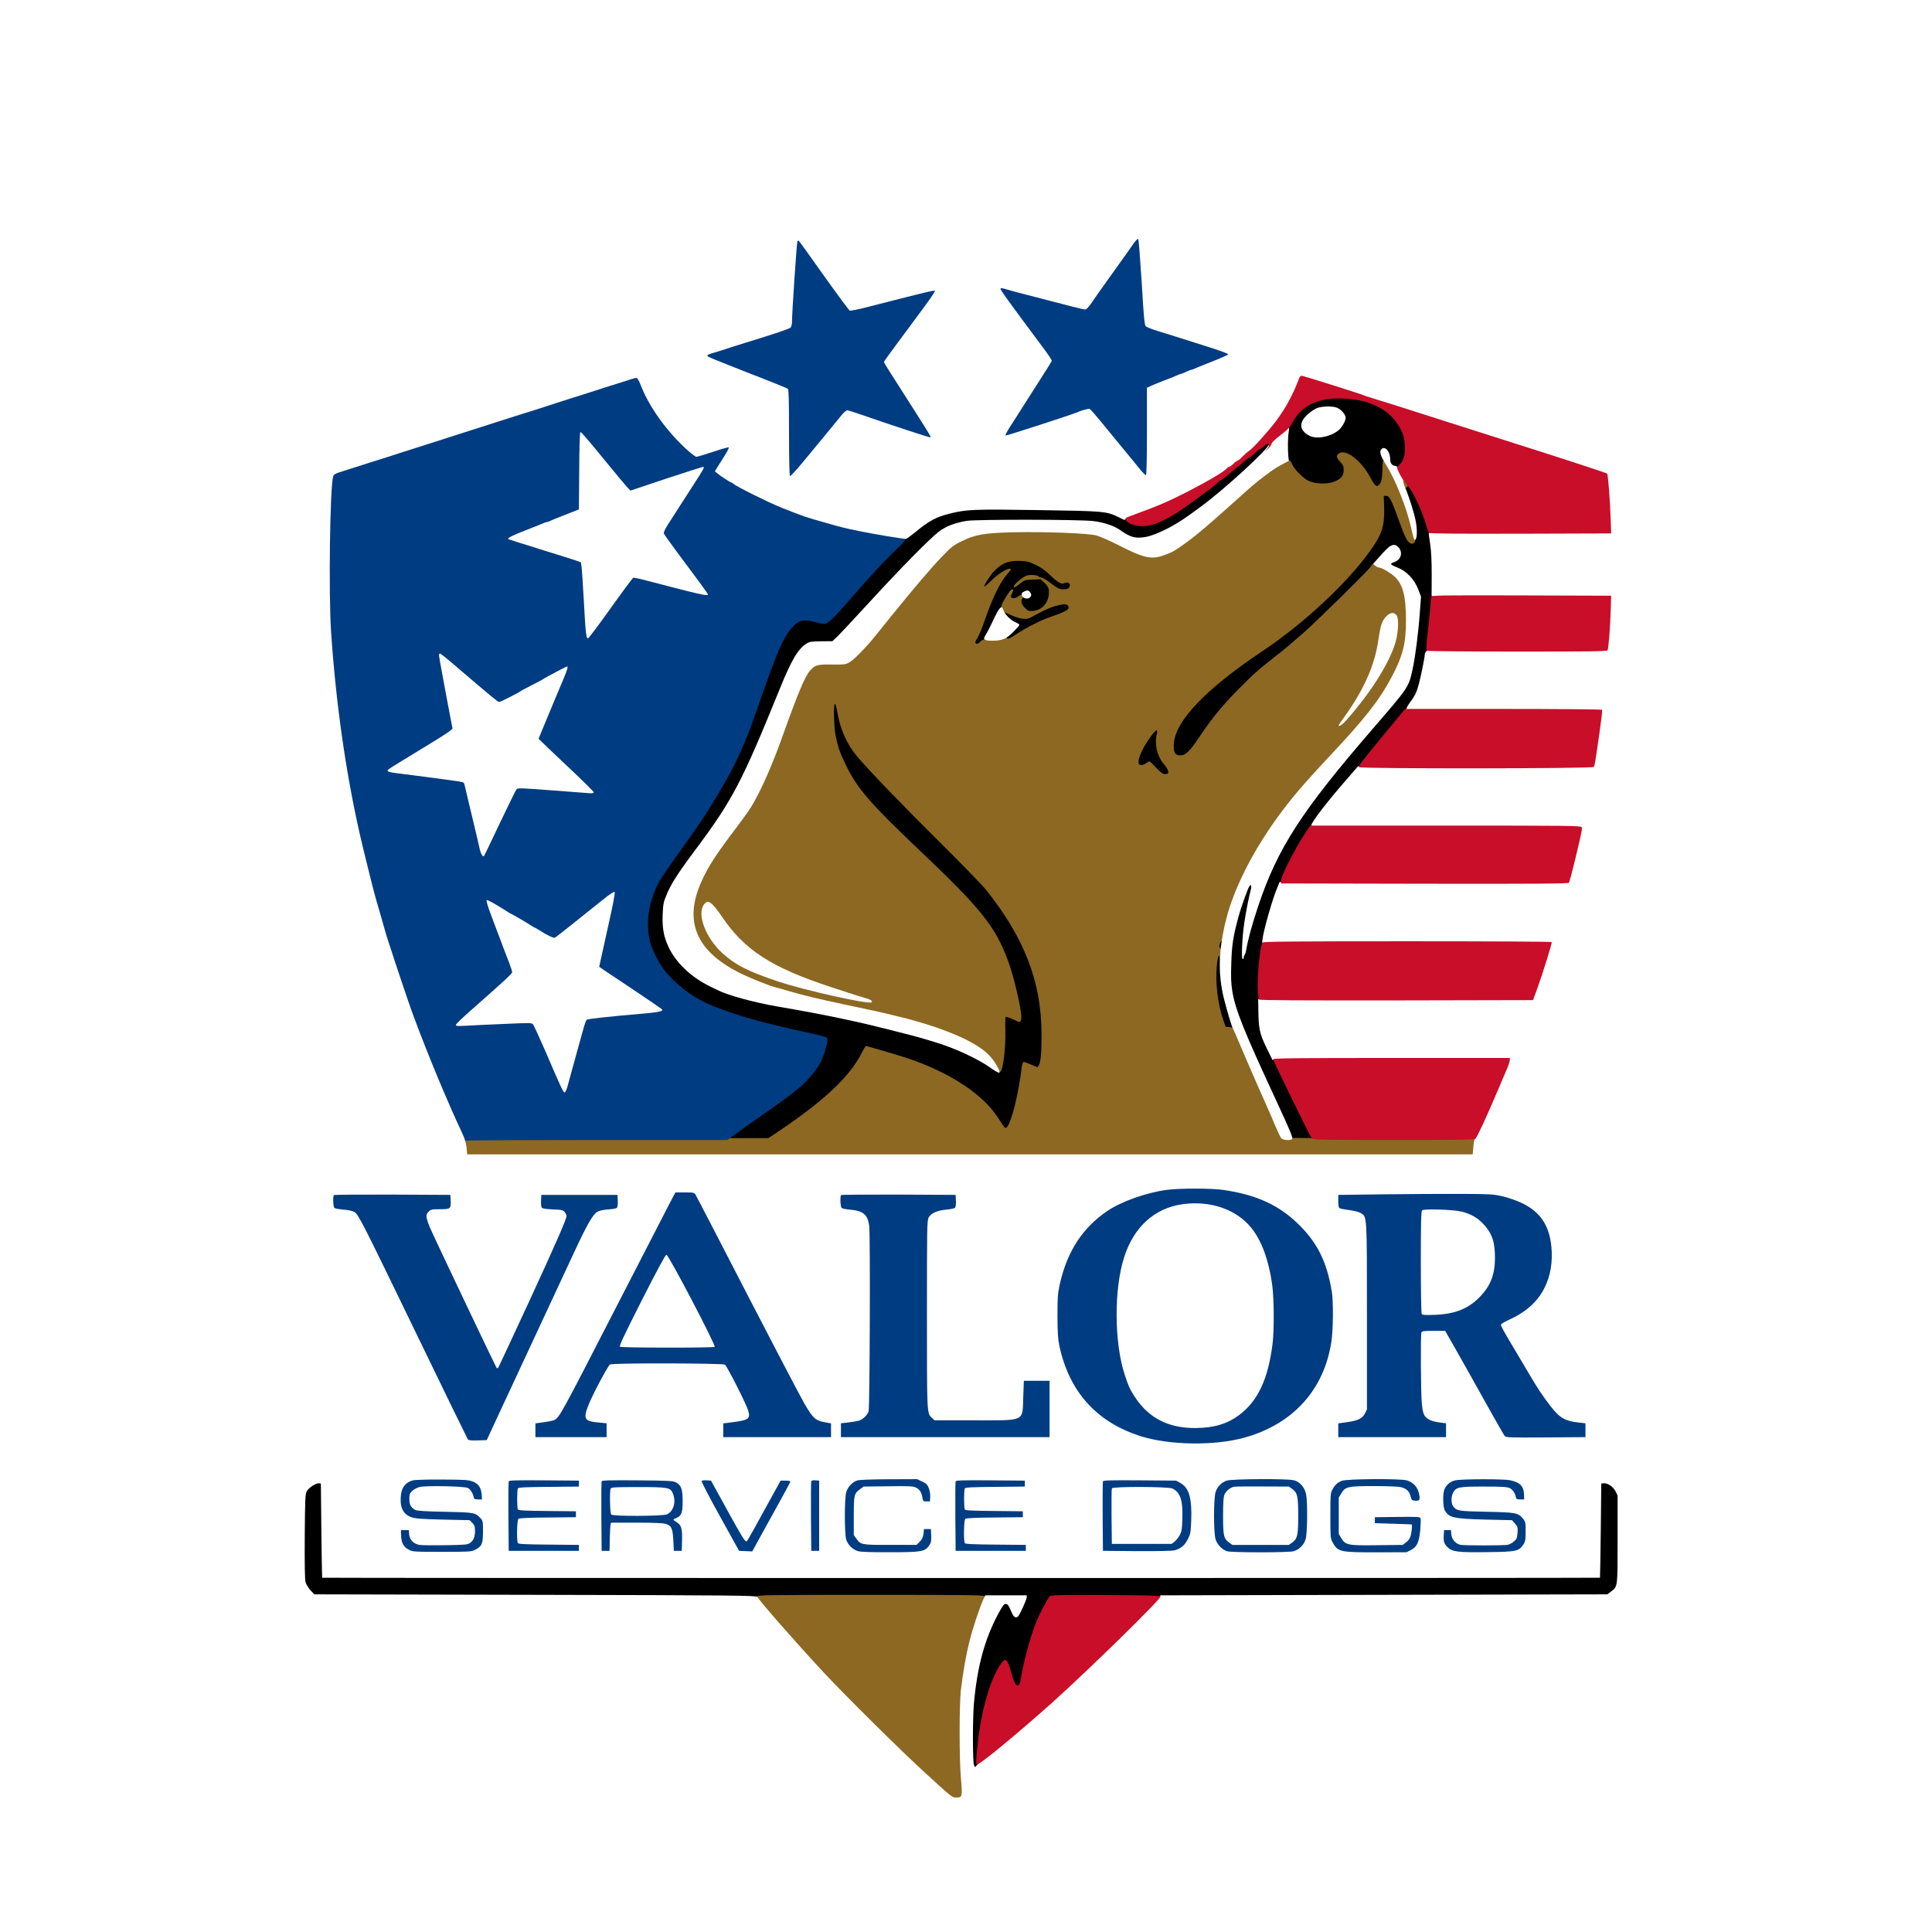 <?xml version="1.0" standalone="no"?>
<!DOCTYPE svg PUBLIC "-//W3C//DTD SVG 1.1//EN"
 "http://www.w3.org/Graphics/SVG/1.1/DTD/svg11.dtd">
<!-- Created with svg_stack (http://github.com/astraw/svg_stack) -->
<svg xmlns:sodipodi="http://sodipodi.sourceforge.net/DTD/sodipodi-0.dtd" xmlns="http://www.w3.org/2000/svg" version="1.1" width="977.0" height="977.0">
  <rect width="100%" height="100%" fill="#808080" stroke="none"/>
  <defs/>
  <g id="id0:id0" transform="matrix(1.25,0,0,1.25,0.0,0.0)"><g transform="translate(0,781.6) scale(0.04,-0.04)" fill="#000000" stroke="none">
<path d="M13800 15530 c0 -5 5 -10 10 -10 6 0 10 5 10 10 0 6 -4 10 -10 10 -5 0 -10 -4 -10 -10z"/>
<path d="M13401 15520 c-201 -43 -335 -168 -386 -360 -41 -153 1 -305 115 -421 76 -76 134 -103 236 -107 97 -5 166 20 215 76 28 32 31 40 27 84 -4 39 -12 57 -39 84 -27 28 -32 38 -22 52 15 23 66 18 119 -13 61 -36 122 -109 179 -216 53 -99 72 -114 107 -82 33 29 48 77 48 156 0 41 5 78 11 84 9 9 6 19 -10 41 -23 32 -28 77 -10 88 20 12 43 -25 45 -70 1 -24 5 -49 9 -56 4 -6 4 -22 1 -34 l-6 -24 48 5 c60 6 91 28 120 84 21 39 23 55 20 134 -3 80 -8 100 -41 169 -68 144 -199 247 -382 301 -73 22 -115 28 -225 31 -74 2 -155 -1 -179 -6z m146 -136 c56 -42 56 -99 -2 -163 -65 -72 -183 -105 -278 -77 -60 17 -87 46 -87 93 0 57 65 127 146 158 59 22 185 16 221 -11z"/>
<path d="M12775 15039 c-22 -17 -56 -46 -75 -65 -20 -19 -39 -34 -44 -34 -4 0 -32 -20 -60 -45 -29 -25 -58 -45 -65 -45 -6 0 -11 -4 -11 -10 0 -9 -34 -36 -320 -254 -263 -200 -379 -274 -504 -321 -106 -40 -245 -33 -301 16 -35 29 -124 70 -203 91 -71 19 -120 21 -672 29 -327 5 -631 7 -675 4 -88 -6 -253 -38 -318 -61 -148 -52 -343 -211 -643 -524 -150 -156 -139 -145 -330 -365 -81 -93 -159 -178 -173 -187 -32 -22 -62 -22 -132 -2 -161 48 -243 -3 -352 -221 -72 -144 -126 -286 -269 -705 -155 -453 -308 -745 -648 -1234 -8 -11 -64 -90 -125 -174 -197 -274 -242 -354 -291 -518 -22 -74 -27 -109 -27 -209 0 -67 5 -140 12 -165 48 -173 121 -293 265 -435 146 -144 300 -232 556 -319 143 -49 423 -124 655 -176 55 -13 150 -34 210 -49 l110 -26 -3 -49 c-10 -159 -146 -349 -364 -510 -155 -114 -325 -236 -453 -323 -63 -43 -152 -108 -165 -120 -2 -2 2 -8 10 -13 20 -13 417 -13 425 -1 3 6 56 45 118 87 445 307 689 536 806 754 32 61 47 80 59 76 10 -3 51 -14 92 -25 350 -91 650 -215 871 -359 133 -87 298 -248 349 -341 78 -142 101 -136 160 43 45 133 87 320 96 428 9 98 13 102 80 72 87 -39 106 -21 123 121 38 314 -30 730 -175 1059 -77 175 -222 407 -373 596 -42 52 -231 248 -420 435 -359 355 -675 681 -848 873 -137 153 -202 280 -242 477 -15 72 -31 200 -31 246 0 31 -4 39 -19 39 -15 0 -19 -11 -24 -67 -28 -291 14 -531 134 -764 109 -212 259 -382 726 -826 585 -556 737 -736 857 -1016 68 -160 94 -242 141 -457 30 -139 40 -226 26 -235 -6 -3 -36 5 -67 19 -95 44 -93 46 -87 -101 5 -119 -8 -323 -26 -389 -10 -39 -54 -42 -100 -5 -50 39 -163 102 -272 151 -302 136 -1042 324 -1774 450 -331 57 -401 73 -565 129 -234 79 -368 156 -495 285 -91 91 -157 209 -181 319 -17 81 -17 258 0 324 21 77 76 186 156 303 77 115 81 119 190 264 321 425 465 694 754 1416 59 146 138 328 175 406 99 202 149 241 292 228 37 -4 79 -4 93 0 35 9 145 115 325 311 573 628 771 821 886 864 140 52 196 56 803 54 310 -2 602 -7 649 -13 118 -13 198 -42 292 -105 135 -89 230 -85 443 21 239 120 751 531 987 792 61 69 71 85 61 97 -16 19 -18 19 -65 -16z"/>
<path d="M14222 14618 l-21 -23 35 -100 c68 -192 94 -383 60 -430 -29 -40 -60 13 -141 246 -53 150 -68 184 -98 217 -24 26 -44 28 -68 6 -15 -13 -16 -30 -12 -137 6 -134 -5 -194 -54 -292 -143 -282 -643 -781 -1082 -1080 -497 -338 -746 -553 -894 -773 -66 -97 -90 -156 -95 -237 -4 -66 -2 -73 23 -103 19 -23 35 -32 56 -32 64 0 118 48 201 180 116 186 272 374 474 570 71 69 156 146 189 172 188 146 294 234 414 342 196 176 566 541 668 659 139 161 187 207 215 207 46 0 81 -69 54 -106 -8 -10 -43 -28 -78 -39 -37 -12 -63 -26 -63 -34 0 -8 29 -22 75 -35 131 -38 194 -93 245 -215 l27 -65 -7 -110 c-15 -258 -56 -559 -95 -704 -33 -123 -44 -137 -395 -543 -375 -434 -686 -834 -813 -1049 -85 -144 -138 -241 -167 -305 -85 -186 -196 -493 -240 -660 -20 -78 -31 -97 -41 -71 -9 22 29 273 61 404 30 122 30 138 8 146 -26 10 -38 -10 -86 -144 -103 -286 -137 -448 -144 -690 -7 -264 10 -353 125 -640 70 -175 142 -338 267 -605 59 -126 136 -295 172 -375 35 -79 70 -148 76 -152 17 -11 179 -10 197 2 12 7 -33 103 -243 524 -202 405 -259 529 -268 578 -6 35 -13 176 -16 314 -6 274 5 401 53 644 84 422 294 884 559 1230 19 25 43 56 52 70 24 34 159 194 261 309 45 52 134 157 197 235 63 78 153 188 201 246 250 303 268 330 298 432 77 270 130 721 130 1133 1 309 -6 365 -74 566 -42 125 -149 339 -169 339 -4 0 -17 -10 -29 -22z m-1618 -4589 c-3 -5 -10 -7 -15 -3 -5 3 -7 10 -3 15 3 5 10 7 15 3 5 -3 7 -10 3 -15z"/>
<path d="M10186 13875 c-90 -34 -194 -142 -257 -267 -55 -109 -33 -117 45 -19 102 128 254 225 160 102 -51 -66 -125 -224 -180 -386 -58 -172 -77 -216 -98 -234 -25 -21 -20 -50 10 -57 20 -5 32 0 57 24 18 16 38 27 46 24 10 -3 12 0 7 13 -3 10 -2 23 4 30 6 7 41 73 78 146 98 195 103 202 119 221 12 14 20 15 36 7 11 -6 35 -9 54 -6 26 5 35 2 39 -11 16 -52 40 -82 87 -107 47 -26 49 -29 31 -42 -30 -22 -128 -12 -198 20 -75 35 -92 23 -46 -30 18 -21 47 -48 64 -61 17 -13 31 -27 31 -32 0 -5 -24 -37 -54 -70 -68 -78 -59 -96 25 -50 32 17 70 40 84 50 49 35 226 118 330 155 58 21 117 44 132 51 47 24 47 77 0 95 -27 11 -109 -2 -167 -27 -42 -17 -48 -10 -23 32 13 23 21 56 23 95 1 33 4 62 7 64 3 3 25 -6 49 -20 51 -29 88 -31 129 -10 41 21 43 71 3 86 -20 7 -33 7 -45 0 -27 -17 -62 2 -144 80 -105 99 -197 142 -314 146 -56 2 -98 -2 -124 -12z m223 -338 c8 -10 7 -17 -1 -25 -16 -16 -33 -15 -47 2 -10 11 -8 17 6 25 24 14 28 13 42 -2z"/>
<path d="M11683 12173 c-137 -165 -212 -319 -182 -374 13 -25 57 -24 89 1 14 11 28 20 32 20 4 0 36 -29 70 -65 67 -68 95 -79 133 -51 17 12 17 17 5 46 -7 17 -29 50 -47 73 -19 22 -41 56 -49 75 -23 57 -28 168 -9 232 21 73 22 82 9 87 -6 2 -29 -18 -51 -44z"/>
<path d="M12380 10190 c0 -5 5 -10 10 -10 6 0 10 5 10 10 0 6 -4 10 -10 10 -5 0 -10 -4 -10 -10z"/>
<path d="M12373 10162 c-28 -18 -79 -265 -89 -432 -10 -165 23 -395 78 -535 22 -55 32 -65 68 -65 54 0 54 6 5 174 -67 234 -87 364 -81 522 11 231 12 253 23 266 15 19 25 66 15 72 -4 2 -13 2 -19 -2z"/>
<path d="M3190 4549 c-40 -16 -89 -58 -108 -92 -15 -29 -17 -72 -17 -477 l0 -445 27 -46 c15 -26 45 -57 65 -70 l38 -24 240 -3 c132 -1 1745 -4 3585 -5 2224 -1 3344 -5 3343 -12 -1 -5 -18 -46 -37 -90 -43 -98 -61 -103 -87 -26 -23 65 -35 81 -64 81 -30 0 -44 -18 -108 -140 -177 -336 -254 -743 -246 -1298 4 -211 6 -243 21 -258 31 -31 45 -4 52 104 15 215 41 394 78 537 41 161 123 366 172 430 13 18 16 18 29 5 9 -8 27 -60 41 -115 24 -91 48 -135 75 -135 23 0 44 32 52 76 50 302 137 574 246 769 l38 70 2810 5 c2620 5 2812 6 2841 22 38 21 92 81 99 111 3 12 4 223 3 468 l-3 445 -28 43 c-30 45 -91 80 -139 81 -16 0 -29 -1 -30 -2 -1 -2 -5 -217 -8 -478 l-5 -475 -6445 0 -6445 0 -5 475 c-3 261 -7 476 -8 478 -5 5 -49 0 -72 -9z"/>
</g>
</g>
  <g id="id1:id1" transform="matrix(1.25,0,0,1.25,0.0,0.0)"><g transform="translate(0,781.6) scale(0.04,-0.04)" fill="#8c6822" stroke="none">
<path d="M13541 14954 c-30 -21 -26 -41 14 -85 29 -32 35 -47 35 -83 0 -56 -24 -87 -92 -116 -70 -30 -200 -26 -268 9 -57 30 -145 120 -161 166 -17 46 -38 51 -96 22 -111 -57 -244 -162 -523 -412 -400 -359 -541 -465 -684 -515 -122 -41 -203 -22 -456 107 -85 44 -184 87 -220 97 -87 22 -518 40 -835 33 -282 -6 -388 -24 -524 -88 -75 -35 -98 -53 -201 -157 -137 -138 -225 -241 -535 -623 -260 -321 -351 -422 -410 -451 -35 -18 -56 -21 -172 -19 -115 1 -138 -1 -172 -18 -84 -43 -130 -136 -295 -588 -134 -367 -181 -485 -266 -661 -82 -168 -106 -206 -264 -417 -282 -374 -387 -572 -416 -784 -24 -179 33 -336 174 -477 97 -96 171 -146 331 -223 250 -121 486 -191 1070 -316 675 -145 940 -222 1190 -346 165 -83 228 -135 304 -256 18 -29 39 -53 46 -53 28 0 58 237 53 422 -2 69 0 129 3 133 6 5 64 -17 123 -47 22 -12 36 4 36 43 0 89 -77 418 -136 575 -128 345 -275 528 -900 1120 -499 474 -630 626 -744 867 -57 121 -73 166 -97 278 -19 90 -25 327 -9 331 5 2 16 -33 23 -77 29 -178 98 -332 201 -455 120 -142 480 -515 859 -890 208 -206 408 -413 446 -460 387 -484 559 -930 561 -1455 1 -187 -8 -294 -29 -321 l-13 -18 -63 27 c-35 15 -69 27 -76 27 -7 0 -14 -21 -18 -47 -33 -274 -105 -566 -152 -613 -17 -17 -13 -21 -93 101 -154 236 -494 458 -920 599 -113 37 -397 120 -412 120 -4 0 -22 -28 -39 -62 -124 -250 -398 -505 -891 -831 l-58 -38 -1522 0 c-838 1 -1529 -3 -1536 -7 -9 -6 -12 -32 -10 -93 l3 -84 5105 0 5105 0 0 90 0 90 -968 2 c-533 1 -971 4 -974 7 -6 6 -192 429 -360 821 -64 149 -120 275 -125 282 -5 7 -28 13 -51 15 l-41 3 -24 70 c-55 157 -80 368 -66 538 9 104 26 146 32 80 6 -57 22 -36 22 28 0 44 -4 65 -15 73 -22 16 -9 77 18 84 17 4 19 11 14 52 -4 30 -1 54 7 66 7 11 20 46 30 79 169 581 464 1048 1058 1672 396 416 614 720 711 990 48 133 60 228 54 428 -7 245 -30 318 -124 407 -56 52 -91 72 -172 98 l-56 19 -28 -37 c-48 -61 -512 -517 -667 -656 -80 -71 -183 -159 -229 -195 -236 -185 -288 -231 -431 -377 -179 -183 -267 -290 -400 -488 -100 -149 -140 -186 -196 -186 -50 0 -67 32 -62 117 13 231 324 556 898 939 413 275 851 683 1086 1011 120 166 148 252 143 432 l-4 126 24 0 c34 0 50 -30 126 -241 64 -176 84 -217 118 -238 24 -15 52 5 51 35 -6 133 -174 616 -248 714 -14 19 -26 38 -26 43 0 8 -43 42 -53 42 -2 0 -5 -44 -6 -97 -2 -72 -7 -106 -20 -128 -30 -51 -51 -40 -101 55 -92 173 -249 293 -319 244z m-3068 -1126 c55 -26 98 -57 145 -102 83 -80 116 -98 148 -84 29 13 54 4 54 -20 0 -28 -20 -42 -62 -42 -44 0 -59 7 -146 73 -35 26 -72 47 -82 47 -10 0 -21 4 -24 9 -10 15 -80 21 -121 10 -42 -12 -145 -102 -132 -115 8 -9 13 -6 73 41 33 27 46 30 118 33 l81 4 37 -35 c43 -39 53 -70 44 -131 -13 -86 -74 -146 -155 -154 -47 -4 -53 -2 -86 31 -36 36 -45 73 -23 95 8 8 8 15 -2 26 -11 14 -15 14 -37 -4 -27 -21 -68 -26 -78 -10 -3 5 2 23 11 40 18 30 15 46 -8 37 -7 -3 -34 -40 -60 -84 -41 -68 -46 -82 -39 -113 5 -25 12 -35 26 -36 11 0 47 -13 80 -29 33 -16 83 -31 111 -33 45 -4 59 0 120 35 104 58 188 93 254 105 52 10 63 9 77 -4 34 -34 -3 -60 -167 -115 -93 -31 -240 -105 -350 -176 -73 -48 -87 -53 -97 -40 -9 12 -18 13 -45 4 -18 -6 -70 -11 -116 -13 -71 -2 -85 -5 -104 -25 -43 -46 -73 -20 -35 31 14 18 51 106 82 197 73 211 149 368 216 445 39 43 48 60 36 62 -30 6 -123 -52 -189 -118 -38 -38 -70 -65 -73 -60 -5 9 61 114 96 150 80 84 144 110 259 107 74 -2 95 -7 163 -39z m3635 -520 c19 -19 14 -155 -8 -244 -38 -148 -164 -377 -322 -587 -33 -42 -64 -75 -69 -71 -6 3 -4 16 6 31 75 114 148 264 188 388 32 96 41 139 61 272 17 111 35 165 68 200 23 25 57 30 76 11z m-404 -929 c-3 -5 -10 -7 -15 -3 -5 3 -7 10 -3 15 3 5 10 7 15 3 5 -3 7 -10 3 -15z m-2006 -271 c-22 -95 5 -213 65 -285 64 -78 70 -113 19 -113 -20 0 -42 16 -88 65 -34 36 -65 65 -69 65 -4 0 -20 -9 -36 -21 -16 -11 -39 -19 -52 -17 -53 7 -5 144 103 291 28 37 54 65 59 62 5 -3 5 -24 -1 -47z m-4506 -1720 c8 -7 44 -53 79 -103 122 -173 188 -247 294 -334 203 -167 394 -262 800 -400 99 -34 187 -64 195 -68 8 -3 20 -7 25 -8 6 -1 13 -3 18 -5 6 -2 19 -6 33 -9 3 0 2 -6 -2 -12 -4 -7 -10 -7 -16 -1 -6 6 -16 8 -23 6 -7 -3 -16 -1 -19 5 -4 6 -12 8 -19 5 -32 -12 -516 109 -739 185 -261 89 -403 166 -515 277 -119 119 -185 249 -187 364 -1 94 30 134 76 98z"/>
<path d="M10160 13311 c0 -13 29 -35 37 -28 7 8 -15 37 -28 37 -5 0 -9 -4 -9 -9z"/>
<path d="M10210 13145 c-7 -9 -10 -18 -7 -22 8 -7 37 15 37 28 0 14 -16 11 -30 -6z"/>
<path d="M14180 14695 c-8 -9 -7 -24 2 -54 14 -45 26 -50 52 -22 16 17 16 20 -1 49 -21 37 -37 46 -53 27z"/>
<path d="M12340 9700 c0 -22 5 -40 10 -40 6 0 10 18 10 40 0 22 -4 40 -10 40 -5 0 -10 -18 -10 -40z"/>
<path d="M7662 3397 c-16 -19 4 -47 163 -232 458 -532 1176 -1263 1699 -1728 96 -85 114 -97 146 -97 26 0 43 7 60 25 l23 25 -12 132 c-19 201 -25 619 -12 798 29 385 97 696 216 993 21 54 24 71 15 82 -11 13 -166 15 -1150 15 -923 0 -1140 -2 -1148 -13z"/>
</g>
</g>
  <g id="id2:id2" transform="matrix(1.25,0,0,1.25,0.0,0.0)"><g transform="translate(0,781.6) scale(0.04,-0.04)" fill="#003c82" stroke="none">
<path d="M11467 17108 c-40 -60 -61 -90 -243 -343 -71 -99 -146 -206 -168 -237 -21 -31 -49 -67 -62 -79 l-24 -22 -412 107 c-227 58 -422 109 -433 111 -11 3 -26 1 -33 -4 -11 -6 3 -31 60 -106 40 -53 80 -107 88 -119 18 -25 208 -283 251 -341 91 -120 129 -174 129 -182 0 -5 -28 -51 -62 -104 -35 -53 -103 -160 -153 -238 -49 -78 -117 -184 -150 -234 -82 -125 -115 -183 -115 -201 0 -9 1 -16 3 -16 1 0 197 65 436 145 359 121 436 144 448 133 9 -7 50 -55 92 -106 360 -444 465 -567 482 -570 l19 -3 2 457 3 458 80 32 c261 103 658 259 703 276 35 13 52 25 52 37 0 17 -17 23 -290 107 -41 13 -187 59 -325 102 -230 73 -250 82 -252 103 -4 37 -53 843 -53 867 0 40 -35 25 -73 -30z"/>
<path d="M8035 17048 c-3 -57 -16 -263 -28 -458 l-22 -355 -110 -37 c-60 -20 -177 -57 -260 -83 -452 -141 -495 -156 -495 -173 0 -13 31 -29 123 -64 199 -77 691 -272 705 -281 9 -6 12 -110 12 -463 0 -380 2 -454 14 -454 7 0 72 70 142 157 71 86 185 224 254 307 69 84 139 169 156 191 l31 39 44 -11 c24 -6 217 -70 428 -143 212 -72 391 -128 398 -126 22 9 16 23 -54 132 -38 57 -103 159 -146 227 -43 67 -109 169 -146 227 -122 190 -125 197 -108 223 46 65 101 140 379 513 75 101 138 191 140 201 2 13 -3 17 -18 15 -12 -2 -212 -52 -445 -113 l-424 -110 -25 29 c-14 16 -47 61 -75 100 -27 40 -72 103 -100 141 -27 38 -72 101 -100 140 -27 39 -72 102 -100 140 -27 38 -70 97 -94 130 -24 34 -49 61 -56 61 -9 0 -15 -29 -20 -102z"/>
<path d="M6385 15725 c-22 -8 -148 -48 -280 -90 -132 -42 -343 -110 -470 -150 -126 -41 -500 -160 -830 -265 -330 -105 -654 -209 -720 -230 -66 -22 -228 -73 -360 -115 -132 -42 -268 -86 -302 -97 -58 -18 -63 -22 -72 -56 -15 -61 -32 -376 -38 -732 -33 -1899 428 -3924 1347 -5924 27 -59 34 -67 53 -62 12 3 612 6 1332 6 l1310 0 94 68 c51 37 128 92 172 122 424 297 476 337 586 464 34 39 77 103 97 141 35 72 71 198 65 230 -3 14 -27 23 -109 41 -161 35 -240 53 -455 104 -226 54 -498 141 -655 212 -159 71 -333 207 -432 338 -58 75 -122 204 -142 281 -36 139 -28 306 20 445 50 146 68 176 248 428 218 303 291 411 409 608 180 298 274 500 397 855 203 588 275 757 365 850 69 71 109 81 215 54 44 -12 90 -21 103 -21 40 0 88 45 270 255 190 219 383 427 465 500 65 59 98 103 85 116 -6 6 -81 21 -169 34 -585 87 -1157 281 -1567 531 -48 30 -91 54 -95 54 -4 0 -22 13 -41 29 l-34 28 75 114 c41 63 78 120 83 128 19 33 -27 26 -193 -30 l-175 -59 -85 78 c-195 176 -363 413 -453 637 -40 99 -46 103 -114 80z m-414 -687 c41 -51 92 -113 114 -138 22 -26 94 -112 159 -193 65 -81 122 -147 125 -147 4 0 161 52 350 115 189 63 348 112 352 109 12 -7 -13 -50 -196 -334 -190 -295 -188 -291 -176 -314 6 -12 22 -35 34 -52 76 -104 289 -391 338 -456 32 -43 54 -80 49 -83 -5 -3 -166 35 -358 85 -192 49 -353 90 -359 90 -5 0 -41 -44 -79 -97 -38 -54 -79 -111 -91 -128 -12 -16 -43 -59 -68 -95 -26 -36 -71 -99 -101 -140 -30 -41 -64 -90 -76 -108 -11 -18 -26 -31 -32 -29 -7 2 -18 124 -33 367 -12 199 -26 367 -32 373 -5 5 -162 57 -348 116 -225 71 -338 111 -338 120 0 16 24 26 320 141 116 45 243 95 283 112 l72 30 0 367 c0 313 3 381 15 381 1 0 35 -41 76 -92z m-1123 -2460 c101 -87 191 -158 200 -158 9 0 157 77 330 171 173 94 318 167 322 162 5 -4 -14 -62 -41 -128 -28 -66 -70 -167 -94 -225 -23 -58 -64 -154 -89 -215 -25 -60 -46 -113 -46 -116 0 -3 121 -120 269 -260 152 -143 265 -258 260 -263 -4 -5 -155 3 -365 19 -232 18 -362 25 -372 18 -8 -5 -84 -153 -167 -329 -85 -179 -158 -319 -165 -319 -14 0 -23 35 -120 445 -42 180 -67 270 -74 270 0 0 -84 11 -186 24 -102 14 -261 34 -355 46 -93 12 -177 24 -185 26 -24 8 -30 4 477 313 143 87 152 94 147 119 -55 284 -131 709 -127 715 4 7 39 -21 381 -315z m1271 -2462 c-44 -198 -76 -363 -72 -367 13 -13 558 -373 593 -392 19 -10 29 -21 24 -26 -8 -7 -217 -29 -598 -63 -121 -11 -140 -15 -151 -33 -7 -11 -40 -121 -74 -245 -34 -124 -68 -247 -76 -275 -8 -27 -22 -78 -32 -113 -10 -35 -22 -64 -28 -64 -5 0 -60 116 -121 259 -62 142 -129 295 -149 339 l-36 82 -82 -5 c-264 -15 -663 -29 -669 -24 -3 3 93 94 214 201 299 264 338 300 338 315 0 7 -56 162 -125 345 -69 184 -122 337 -117 342 8 8 55 -19 397 -222 174 -103 239 -140 249 -140 2 0 134 103 292 230 159 126 292 226 296 222 4 -4 -29 -169 -73 -366z"/>
<path d="M11800 7525 c-326 -46 -579 -165 -780 -365 -172 -173 -265 -348 -322 -613 -19 -88 -22 -132 -22 -317 0 -184 3 -230 22 -318 40 -184 120 -366 215 -489 43 -56 180 -190 249 -245 53 -41 234 -133 329 -166 310 -109 772 -121 1099 -31 411 115 722 400 843 774 53 161 68 270 68 480 0 381 -100 665 -318 896 -195 207 -421 324 -744 385 -116 22 -510 28 -639 9z m520 -205 c192 -54 318 -165 415 -365 101 -206 147 -530 125 -873 -35 -556 -210 -851 -559 -944 -108 -29 -315 -28 -424 1 -339 90 -515 380 -557 916 -31 392 36 785 168 983 66 99 85 122 137 161 103 78 194 118 323 141 80 15 288 3 372 -20z"/>
<path d="M6757 7378 c-36 -68 -275 -532 -532 -1033 -501 -974 -521 -1013 -572 -1092 -39 -60 -62 -70 -179 -81 l-79 -7 -3 -70 c-2 -38 0 -80 3 -92 l5 -23 378 2 377 3 3 87 3 87 -23 5 c-13 3 -56 7 -96 10 -112 8 -121 25 -77 143 30 79 189 385 209 402 10 8 168 10 582 9 l569 -3 92 -175 c96 -181 149 -309 140 -333 -7 -18 -73 -35 -168 -43 -41 -4 -80 -11 -86 -17 -14 -10 -18 -131 -7 -161 6 -14 65 -16 564 -16 499 0 558 2 564 16 11 30 7 151 -6 161 -7 6 -37 13 -67 17 -122 16 -122 16 -453 656 -113 217 -348 672 -523 1010 -175 338 -324 625 -331 638 -14 20 -21 22 -119 22 l-104 0 -64 -122z m225 -998 c125 -239 224 -438 220 -442 -5 -5 -210 -7 -458 -6 -407 3 -449 5 -448 19 2 29 435 870 446 867 6 -2 114 -199 240 -438z"/>
<path d="M14001 7483 c-365 -3 -477 -6 -483 -16 -10 -16 -10 -139 1 -155 5 -8 40 -17 84 -22 99 -11 150 -26 170 -47 8 -10 20 -45 26 -77 14 -77 15 -1775 1 -1860 -16 -97 -51 -120 -208 -134 l-77 -7 -3 -70 c-2 -38 0 -80 3 -92 l5 -23 560 0 560 0 5 23 c3 12 5 54 3 92 l-3 70 -40 3 c-86 6 -142 23 -169 51 -24 25 -27 39 -37 142 -5 63 -9 245 -7 404 l3 290 108 0 109 0 132 -235 c73 -129 187 -332 253 -450 66 -118 143 -253 169 -300 l49 -85 420 0 420 0 3 87 3 87 -23 5 c-13 3 -50 7 -83 11 -87 8 -152 32 -191 72 -72 72 -177 227 -341 503 -221 371 -225 379 -219 389 3 5 40 25 82 45 310 147 461 418 423 758 -35 307 -240 484 -624 537 -43 6 -194 10 -343 9 -147 -2 -481 -4 -741 -5z m781 -216 c166 -41 274 -149 307 -305 16 -76 14 -228 -4 -297 -47 -182 -172 -311 -360 -371 -67 -22 -101 -26 -205 -28 l-125 -1 -3 500 c-1 275 0 506 3 514 4 11 35 13 168 8 89 -3 188 -12 219 -20z"/>
<path d="M3356 7464 c-9 -24 -7 -137 3 -153 6 -9 42 -17 102 -22 64 -6 102 -15 119 -27 34 -25 100 -156 653 -1297 263 -544 483 -996 489 -1002 11 -14 184 -18 204 -5 7 4 73 140 149 302 852 1831 849 1824 898 1911 57 98 74 109 187 118 61 6 95 13 101 22 10 16 12 129 3 153 -5 14 -50 16 -404 16 -354 0 -399 -2 -404 -16 -9 -24 -7 -137 4 -154 6 -10 38 -16 117 -20 117 -6 133 -11 133 -41 0 -40 -92 -252 -360 -834 -150 -324 -282 -610 -292 -634 -17 -37 -22 -41 -34 -30 -15 15 -628 1301 -662 1389 -34 88 -37 108 -17 130 15 17 31 20 101 20 45 0 94 4 109 10 l26 10 -3 82 -3 83 -606 3 c-547 2 -607 1 -613 -14z"/>
<path d="M8487 7473 c-12 -11 -8 -161 4 -169 6 -3 46 -10 89 -15 120 -14 151 -27 175 -74 l20 -40 0 -940 c0 -1029 1 -1005 -57 -1033 -15 -7 -64 -17 -110 -23 -46 -6 -93 -13 -106 -15 l-23 -5 3 -87 3 -87 1075 0 1075 0 0 305 0 305 -147 3 -147 3 -5 -23 c-3 -13 -7 -94 -9 -181 -2 -127 -6 -160 -19 -173 -27 -27 -159 -35 -511 -32 l-337 3 -25 25 c-16 17 -28 45 -35 82 -7 37 -10 369 -8 975 3 857 4 921 21 946 26 40 62 54 166 65 59 6 97 15 102 23 10 16 12 129 3 153 -6 14 -68 16 -598 16 -326 0 -596 -3 -599 -7z"/>
<path d="M4179 4586 c-100 -27 -142 -85 -143 -201 -1 -88 7 -116 45 -160 51 -58 97 -66 384 -72 145 -2 262 -9 278 -15 46 -18 61 -86 33 -153 -21 -49 -55 -55 -306 -55 -289 0 -310 7 -310 104 0 40 -3 46 -24 52 -37 9 -88 0 -99 -17 -15 -24 1 -123 27 -161 12 -18 42 -44 66 -58 l45 -25 272 -3 c320 -4 357 2 416 67 42 47 50 82 46 190 -5 95 -22 124 -95 161 l-49 25 -270 6 c-272 5 -316 11 -329 44 -11 30 -6 110 9 132 23 33 90 43 292 43 262 -1 291 -10 302 -92 l6 -43 39 -3 c22 -2 50 -1 63 3 22 5 23 9 17 58 -13 103 -50 146 -151 172 -74 19 -494 20 -564 1z"/>
<path d="M8676 4588 c-53 -15 -121 -82 -138 -138 -9 -31 -13 -105 -13 -240 0 -231 8 -266 70 -326 61 -59 91 -64 403 -64 308 0 350 7 401 65 34 39 44 76 39 155 l-3 55 -55 0 -55 0 -5 -55 c-10 -106 -21 -110 -325 -110 -350 0 -340 -9 -340 280 0 291 -11 282 356 278 l248 -3 23 -23 c15 -15 24 -38 28 -75 l5 -52 55 0 55 0 3 60 c4 82 -26 140 -88 175 l-45 25 -290 2 c-177 1 -305 -3 -329 -9z"/>
<path d="M12405 4585 c-54 -19 -119 -92 -134 -149 -17 -69 -14 -401 4 -463 18 -61 83 -126 141 -142 52 -15 616 -15 668 0 21 6 59 30 83 52 62 59 73 108 73 327 0 223 -11 268 -75 327 -26 23 -63 47 -83 53 -60 16 -628 12 -677 -5z m667 -133 l33 -32 0 -210 0 -210 -33 -32 -32 -33 -290 0 -290 0 -32 33 -33 32 0 210 0 209 29 30 c16 16 38 32 50 34 11 3 144 4 293 3 l273 -1 32 -33z"/>
<path d="M13575 4584 c-48 -18 -90 -56 -118 -109 -21 -38 -22 -54 -22 -265 0 -211 1 -227 22 -265 29 -55 70 -91 122 -110 57 -20 599 -22 665 -3 52 16 108 72 123 123 15 52 28 206 19 239 l-6 26 -248 -2 -247 -3 -3 -47 c-2 -27 -2 -49 0 -50 2 -1 86 -4 188 -7 l185 -6 -2 -53 c-5 -116 -21 -122 -340 -122 -368 1 -357 -9 -351 302 l3 186 24 26 c41 43 77 48 346 44 286 -3 299 -7 310 -75 13 -76 11 -74 73 -71 l57 3 -2 54 c-3 70 -28 119 -78 153 -65 43 -104 48 -402 47 -217 0 -287 -4 -318 -15z"/>
<path d="M14725 4589 c-48 -11 -109 -58 -132 -102 -19 -37 -21 -166 -3 -212 6 -16 23 -42 38 -58 47 -50 101 -59 385 -64 l259 -6 29 -24 c24 -21 29 -32 29 -71 0 -62 -18 -94 -60 -109 -44 -15 -460 -17 -512 -3 -45 13 -58 34 -58 93 0 48 -9 57 -60 57 -54 0 -60 -7 -60 -72 0 -67 20 -119 57 -148 53 -42 116 -50 380 -50 283 0 328 7 380 62 47 50 53 69 53 171 0 114 -17 148 -95 187 l-50 25 -272 5 c-256 5 -273 6 -300 26 -23 17 -28 29 -31 70 -5 110 25 122 298 123 268 1 298 -8 309 -91 l6 -43 39 -3 c22 -2 50 -1 64 3 l25 6 -7 55 c-3 31 -13 68 -20 83 -20 39 -82 77 -144 90 -63 13 -489 13 -547 0z"/>
<path d="M5133 4583 c-10 -4 -13 -88 -13 -373 0 -326 2 -369 16 -374 24 -9 717 -7 732 3 9 5 12 24 10 52 l-3 44 -310 5 -310 5 0 110 0 110 295 5 295 5 3 29 c2 15 1 39 -2 52 l-6 24 -293 2 -292 3 0 95 0 95 310 5 310 5 3 44 c2 28 -1 47 -10 52 -14 9 -714 11 -735 2z"/>
<path d="M6073 4583 c-10 -4 -13 -88 -13 -373 0 -409 -5 -380 70 -380 20 0 42 6 48 13 7 8 13 68 14 143 l3 129 273 0 274 0 24 -28 c22 -26 24 -37 24 -131 0 -115 5 -126 61 -126 69 0 69 0 69 121 0 116 -11 159 -48 193 l-21 19 34 40 c40 47 51 97 41 199 -7 74 -21 112 -54 141 -47 43 -80 46 -442 46 -190 0 -351 -3 -357 -6z m693 -126 c23 -20 28 -34 32 -83 2 -32 -1 -72 -7 -87 -20 -52 -53 -58 -339 -55 l-257 3 -3 109 c-1 61 0 116 2 123 4 10 62 13 275 13 l270 0 27 -23z"/>
<path d="M7071 4581 c-10 -7 16 -62 119 -247 73 -132 162 -293 198 -359 36 -66 72 -126 81 -132 23 -20 125 -16 149 5 30 26 405 711 398 728 -7 18 -106 19 -127 2 -9 -7 -43 -62 -76 -123 -198 -362 -257 -466 -266 -472 -13 -8 5 -37 -180 298 -84 152 -158 283 -166 292 -15 18 -105 24 -130 8z"/>
<path d="M8193 4584 c-10 -4 -13 -89 -13 -374 0 -409 -5 -380 70 -380 20 0 43 6 49 14 8 9 11 117 9 377 l-3 364 -50 2 c-27 1 -56 0 -62 -3z"/>
<path d="M9653 4583 c-10 -4 -13 -88 -13 -373 0 -326 2 -369 16 -374 24 -9 717 -7 732 3 9 5 12 24 10 52 l-3 44 -310 5 -310 5 0 110 0 110 295 5 295 5 3 29 c2 15 1 39 -2 52 l-6 24 -293 2 -292 3 0 95 0 95 302 3 303 2 6 24 c3 13 4 37 2 52 l-3 29 -360 2 c-198 1 -366 -1 -372 -4z"/>
<path d="M11142 4578 c-9 -9 -12 -104 -12 -368 0 -264 3 -359 12 -368 16 -16 685 -17 740 -2 51 15 118 68 145 115 12 22 27 71 34 109 13 80 7 300 -10 357 -24 78 -84 138 -160 159 -54 15 -734 13 -749 -2z m740 -131 c48 -44 62 -111 56 -272 -3 -110 -6 -125 -31 -168 -39 -66 -53 -69 -372 -65 l-270 3 -3 255 c-1 140 0 260 3 267 3 10 69 13 293 13 l288 0 36 -33z"/>
</g>
</g>
  <g id="id3:id3" transform="matrix(1.25,0,0,1.25,0.0,0.0)"><g transform="translate(0,781.6) scale(0.04,-0.04)" fill="#ffffff" stroke="none">
<path d="M0 9770 l0 -9770 9770 0 9770 0 0 9770 0 9770 -9770 0 -9770 0 0 -9770z m11547 6914 c21 -361 28 -431 42 -445 9 -8 66 -30 126 -49 61 -18 135 -41 165 -51 30 -9 116 -36 190 -60 250 -78 352 -114 352 -123 -1 -5 -74 -38 -164 -73 -90 -35 -171 -68 -180 -73 -10 -6 -23 -10 -28 -10 -6 0 -30 -9 -52 -20 -23 -11 -45 -20 -50 -20 -5 0 -27 -9 -51 -19 -23 -11 -80 -34 -127 -51 -46 -18 -103 -41 -127 -52 l-43 -20 0 -439 c0 -262 -4 -440 -9 -444 -6 -3 -34 25 -64 62 -30 38 -103 127 -163 199 -60 73 -158 193 -219 267 -60 74 -116 138 -123 141 -12 5 -80 -13 -127 -34 -55 -24 -718 -239 -725 -235 -5 3 15 41 43 85 29 44 84 130 122 191 39 60 106 166 150 235 95 148 149 234 153 245 2 5 -37 64 -88 132 -360 483 -439 592 -431 600 4 4 28 1 52 -7 24 -8 161 -45 304 -81 143 -37 310 -80 370 -96 61 -16 119 -29 130 -29 14 0 36 25 73 78 28 42 76 111 106 152 30 41 75 104 100 140 25 36 70 99 100 140 30 41 76 106 101 143 29 42 51 65 57 59 5 -5 20 -202 35 -438z m-3213 66 c135 -189 252 -347 259 -351 7 -4 80 10 162 31 602 154 696 177 701 169 3 -6 -48 -81 -113 -169 -65 -88 -182 -246 -260 -351 -79 -105 -143 -195 -143 -200 0 -5 27 -50 60 -101 32 -51 88 -138 123 -193 35 -55 90 -142 123 -193 149 -234 172 -272 166 -276 -7 -4 -399 125 -707 232 -65 23 -127 42 -136 42 -10 0 -35 -21 -56 -47 -37 -47 -177 -216 -401 -487 -62 -75 -117 -134 -122 -131 -6 4 -10 175 -10 439 0 335 -3 436 -12 444 -7 5 -96 42 -198 82 -102 39 -194 75 -205 80 -11 5 -103 41 -205 81 -102 40 -191 77 -198 82 -18 14 -7 21 63 41 33 10 92 28 130 41 39 13 124 40 190 60 303 93 437 139 451 152 8 8 14 34 14 61 1 100 48 801 55 812 4 6 11 8 15 3 5 -4 119 -163 254 -353z m-1854 -1105 c82 -213 253 -454 453 -640 51 -47 100 -85 110 -85 10 0 86 23 168 50 82 28 154 48 159 45 5 -3 -15 -43 -44 -88 -29 -45 -62 -98 -74 -118 l-22 -36 23 -19 c27 -24 134 -94 144 -94 3 0 14 -6 22 -14 29 -27 364 -193 481 -239 243 -96 234 -93 460 -157 147 -43 182 -51 347 -85 149 -30 421 -75 456 -75 7 0 48 30 92 66 142 117 211 154 346 188 174 44 238 47 899 37 670 -10 689 -12 812 -71 l57 -28 123 43 c511 178 923 421 1229 725 199 198 338 400 414 602 23 63 36 72 77 59 18 -6 80 -26 138 -45 58 -19 218 -70 355 -114 138 -44 356 -113 485 -155 129 -41 309 -98 400 -127 91 -29 197 -63 235 -75 60 -20 429 -138 520 -166 17 -5 140 -45 275 -88 135 -44 326 -105 425 -136 99 -31 185 -63 191 -71 9 -12 28 -275 37 -504 l2 -65 -912 -3 c-752 -2 -913 -4 -913 -15 0 -8 7 -58 15 -113 10 -66 15 -167 15 -304 -1 -113 -1 -211 -1 -217 1 -10 191 -13 899 -15 l897 -3 -3 -105 c-5 -170 -20 -399 -27 -410 -4 -7 -318 -10 -905 -10 -804 0 -900 -2 -914 -16 -9 -8 -16 -24 -16 -34 0 -26 -36 -206 -59 -294 -23 -88 -40 -123 -93 -194 -22 -29 -37 -60 -34 -68 5 -12 146 -14 983 -16 l978 -3 -3 -35 c-8 -93 -70 -499 -78 -512 -3 -5 -537 -8 -1187 -8 l-1182 0 -111 -128 c-199 -227 -367 -446 -362 -471 3 -14 135 -16 1353 -19 742 -1 1353 -6 1358 -11 10 -10 -7 -95 -70 -346 l-48 -190 -1456 -3 -1457 -2 -20 -48 c-50 -115 -145 -448 -154 -537 l-3 -30 1445 -2 c795 -2 1450 -5 1457 -7 7 -3 -19 -96 -80 -278 l-92 -273 -1385 -5 -1385 -5 2 -120 c2 -180 14 -232 82 -372 l60 -123 1185 0 c710 0 1187 -4 1191 -9 9 -15 -155 -404 -306 -726 -24 -52 -34 -90 -38 -145 l-6 -75 -5085 0 -5085 0 -6 65 c-4 43 -17 89 -38 135 -163 348 -359 821 -501 1205 -54 144 -265 777 -289 868 -27 96 -70 247 -91 317 -19 62 -123 483 -159 640 -145 635 -246 1351 -293 2065 -25 389 -11 1437 21 1559 6 21 18 29 67 45 32 10 97 31 144 46 47 15 153 49 235 75 83 25 182 57 220 70 39 12 144 46 235 75 267 85 658 210 750 240 47 15 153 49 235 75 83 25 195 61 250 79 55 19 161 52 235 76 74 23 187 59 250 79 63 21 169 55 235 75 66 21 138 44 160 51 22 8 46 13 54 12 7 -1 26 -33 41 -72z m5895 -8140 c340 -50 570 -158 770 -359 184 -185 275 -373 325 -670 16 -99 14 -382 -4 -502 -73 -488 -386 -835 -876 -973 -303 -85 -764 -79 -1055 14 -446 143 -722 450 -821 915 -14 67 -18 131 -19 300 0 190 3 227 23 320 75 333 229 571 482 743 142 95 388 183 595 212 130 18 458 18 580 0z m-5341 -47 c7 -13 86 -162 174 -333 548 -1063 886 -1710 927 -1780 89 -152 112 -172 209 -190 l61 -11 0 -70 0 -69 -545 0 -545 0 0 70 0 69 95 12 c164 21 182 36 156 122 -22 69 -211 442 -234 460 -20 15 -1132 18 -1162 2 -22 -12 -190 -330 -225 -427 -46 -125 -31 -148 107 -160 l83 -8 0 -70 0 -70 -360 0 -360 0 0 70 0 69 85 12 c47 6 96 16 108 23 51 27 69 60 642 1176 260 506 497 966 527 1023 l54 102 94 0 c87 0 96 -2 109 -22z m8161 -17 c57 -13 140 -42 194 -67 185 -87 279 -223 301 -437 16 -159 -8 -303 -72 -428 -71 -138 -187 -241 -360 -319 -48 -22 -78 -41 -78 -50 0 -9 37 -78 83 -155 46 -77 130 -219 187 -315 114 -193 143 -236 237 -358 89 -114 144 -145 283 -160 l65 -7 0 -70 0 -70 -401 -3 c-372 -2 -402 -1 -416 15 -8 10 -72 122 -143 248 -143 257 -205 367 -355 633 l-104 182 -117 0 c-97 0 -118 -3 -123 -16 -10 -25 -6 -610 4 -719 11 -112 25 -139 83 -167 19 -10 64 -21 99 -25 l63 -8 0 -70 0 -70 -545 0 -545 0 0 70 0 69 86 12 c112 15 158 37 184 89 l20 40 0 935 c0 1035 1 1012 -60 1050 -20 12 -67 25 -117 31 -45 6 -90 14 -98 19 -11 5 -15 24 -15 71 l0 64 470 6 c259 3 610 5 780 4 284 -1 318 -3 410 -24z m-10637 -44 c4 -82 -2 -87 -110 -87 -82 0 -91 -2 -114 -26 -32 -31 -28 -58 20 -172 36 -85 651 -1378 666 -1402 9 -13 12 -12 23 5 6 11 143 304 303 650 276 599 384 845 384 878 0 8 -8 25 -19 38 -17 21 -29 24 -120 27 -66 3 -104 9 -111 17 -6 7 -10 40 -8 72 l3 58 385 0 385 0 3 -58 c2 -32 -2 -64 -8 -72 -6 -7 -42 -14 -88 -17 -50 -3 -89 -12 -111 -24 -43 -25 -100 -123 -220 -379 -89 -191 -498 -1069 -759 -1630 l-139 -300 -90 -3 c-64 -2 -93 1 -101 10 -5 7 -226 459 -489 1003 -585 1209 -618 1273 -659 1297 -18 11 -63 21 -110 24 -43 4 -85 11 -91 17 -14 10 -18 118 -6 130 3 4 270 6 592 5 l586 -3 3 -58z m5110 0 c2 -32 -2 -64 -8 -71 -5 -8 -45 -16 -88 -20 -93 -8 -156 -36 -180 -80 -16 -29 -17 -101 -17 -981 0 -1020 -1 -997 51 -1046 l26 -24 401 0 c524 0 487 -17 496 233 l6 167 130 0 130 0 0 -285 0 -285 -1055 0 -1055 0 0 70 0 70 70 8 c38 4 86 12 107 17 44 12 92 58 103 97 12 42 18 1792 6 1875 -16 117 -61 153 -206 165 -33 3 -66 10 -72 16 -14 10 -18 118 -6 130 3 4 266 6 582 5 l576 -3 3 -58z m-4884 -2842 c57 -23 83 -63 88 -135 l3 -45 -40 0 c-32 0 -40 4 -43 20 -8 41 -34 83 -60 96 -37 18 -430 26 -491 9 -24 -6 -57 -24 -73 -40 -24 -24 -28 -36 -28 -82 0 -57 16 -85 60 -109 18 -10 98 -15 300 -19 297 -6 307 -8 360 -65 23 -25 25 -33 25 -135 0 -124 -11 -150 -81 -185 -36 -19 -59 -20 -334 -20 -280 0 -297 1 -335 21 -53 28 -76 69 -78 141 l-2 58 40 0 40 0 3 -42 c4 -56 46 -99 105 -108 23 -4 141 -5 262 -3 190 3 224 5 246 21 38 25 54 63 53 124 0 45 -5 58 -27 81 l-27 27 -273 6 c-231 6 -279 10 -322 26 -82 31 -115 106 -99 230 9 75 54 126 122 141 27 6 157 9 302 8 227 -1 260 -4 304 -21z m4542 1 c44 -20 54 -31 68 -68 10 -25 16 -64 14 -89 l-3 -44 -35 0 c-32 0 -35 2 -41 38 -9 55 -28 84 -66 102 -29 14 -70 16 -281 13 l-247 -3 -31 -22 c-66 -48 -69 -58 -69 -273 l0 -195 22 -31 c49 -69 49 -69 345 -69 l268 0 32 32 c24 25 33 44 38 80 l5 48 35 0 35 0 3 -65 c2 -55 -1 -71 -20 -100 -43 -63 -75 -69 -397 -69 -193 -1 -296 3 -324 11 -54 16 -102 64 -119 118 -18 62 -18 417 1 480 15 51 63 102 112 117 21 7 146 11 319 12 l285 1 51 -24z m3759 13 c61 -15 109 -70 124 -138 17 -80 14 -396 -4 -458 -18 -59 -65 -106 -122 -122 -53 -15 -630 -14 -674 0 -49 17 -96 65 -114 117 -22 65 -22 419 0 484 19 54 59 95 111 113 50 18 611 21 679 4z m1141 -1 c63 -17 109 -64 124 -127 16 -69 9 -83 -37 -79 -34 3 -37 6 -47 47 -13 50 -43 78 -102 91 -21 5 -141 10 -266 10 -267 0 -293 -6 -333 -75 l-25 -42 0 -183 0 -183 25 -43 c42 -71 66 -76 366 -72 l256 3 35 27 c25 19 39 40 47 72 10 40 15 103 9 108 -2 1 -86 4 -188 7 l-185 6 0 30 0 30 228 3 c206 2 228 1 234 -14 4 -10 2 -63 -3 -119 -12 -126 -33 -170 -95 -202 l-44 -22 -306 -1 c-370 0 -389 4 -443 105 -20 37 -21 54 -21 265 0 211 1 228 21 265 26 48 48 68 94 88 46 20 584 24 656 5z m1046 1 c103 -22 139 -59 142 -148 l1 -46 -40 0 c-32 0 -40 4 -43 20 -8 43 -33 81 -64 95 -26 12 -80 15 -263 15 -255 0 -279 -5 -310 -65 -20 -39 -19 -110 3 -136 36 -46 54 -48 337 -54 297 -6 318 -10 368 -69 25 -31 27 -39 27 -130 0 -85 -3 -103 -23 -132 -45 -68 -70 -74 -367 -77 -299 -4 -354 3 -401 51 -34 34 -41 57 -37 123 l3 49 35 0 35 0 3 -42 c4 -51 44 -97 93 -107 40 -8 437 -8 477 0 17 3 45 18 63 33 29 24 33 35 37 88 4 56 2 63 -26 94 l-30 34 -264 6 c-323 8 -377 20 -415 93 -22 42 -22 180 -1 221 25 46 59 72 108 83 64 14 487 15 552 1z m-9417 -34 l0 -30 -305 -3 c-228 -2 -306 -5 -312 -15 -10 -16 -10 -198 0 -214 6 -10 81 -13 297 -15 l290 -3 0 -30 0 -30 -284 -3 c-189 -1 -289 -6 -298 -13 -15 -13 -19 -224 -5 -246 6 -10 84 -13 312 -15 l305 -3 0 -30 0 -30 -355 0 -355 0 -3 345 c-1 190 0 351 3 358 3 10 80 12 357 10 l353 -3 0 -30z m982 12 c53 -29 67 -67 67 -187 1 -119 -12 -153 -65 -173 -36 -14 -36 -18 1 -40 51 -30 61 -64 58 -185 l-3 -107 -40 0 -40 0 -5 105 c-6 122 -19 151 -79 168 -25 8 -130 12 -294 12 l-257 0 -5 -22 c-3 -13 -6 -77 -8 -143 l-2 -120 -40 0 -40 0 -3 345 c-1 190 0 351 3 358 4 10 76 12 362 10 320 -3 361 -5 390 -21z m519 -282 c150 -272 176 -314 195 -315 3 0 36 55 73 123 36 67 112 205 169 307 l102 185 50 0 c34 0 49 -4 48 -12 -2 -7 -56 -108 -121 -225 -65 -117 -151 -273 -191 -346 l-73 -133 -66 3 -67 3 -193 348 c-106 191 -190 353 -186 358 3 6 26 9 51 7 l44 -3 165 -300z m929 -55 l0 -355 -40 0 -40 0 -3 345 c-1 190 0 351 3 358 3 9 18 12 42 10 l38 -3 0 -355z m2080 325 l0 -30 -300 -3 c-224 -2 -301 -5 -307 -15 -10 -16 -10 -198 0 -214 6 -10 81 -13 297 -15 l290 -3 0 -30 0 -30 -284 -3 c-189 -1 -289 -6 -298 -13 -15 -13 -19 -224 -5 -246 6 -10 84 -13 312 -15 l305 -3 0 -30 0 -30 -355 0 -355 0 -3 345 c-1 190 0 351 3 358 3 10 79 12 352 10 l348 -3 0 -30z m1575 5 c86 -49 116 -152 108 -377 -5 -121 -8 -138 -34 -190 -31 -62 -72 -96 -135 -113 -22 -6 -172 -9 -381 -8 l-343 3 -3 345 c-1 190 0 351 3 358 4 10 77 12 372 10 l368 -3 45 -25z m-8690 -480 c3 -261 7 -476 8 -477 1 -2 2909 -3 6462 -3 3553 0 6461 1 6462 3 1 1 5 216 8 477 l5 475 22 3 c39 6 99 -34 122 -81 l21 -43 0 -443 c0 -490 2 -476 -67 -528 l-36 -28 -2259 -5 -2259 -5 -242 -247 c-363 -370 -711 -697 -1103 -1033 -245 -211 -290 -249 -404 -340 -47 -37 -95 -79 -106 -93 l-22 -25 -11 21 c-14 27 -15 464 -1 622 33 373 108 650 245 906 48 88 60 105 78 102 21 -3 29 -15 61 -91 18 -43 41 -56 63 -35 18 19 85 166 87 193 l1 20 -210 0 -210 0 -19 -40 c-36 -77 -108 -291 -141 -425 -36 -143 -66 -315 -87 -495 -17 -151 -17 -697 1 -897 16 -179 13 -188 -48 -188 -42 0 -42 0 -331 265 -233 213 -790 765 -1005 995 -287 309 -645 717 -675 769 -8 14 -233 17 -2245 21 l-2236 5 -39 41 c-21 23 -44 60 -50 83 -7 28 -10 177 -8 464 3 379 5 425 20 454 20 36 93 84 123 81 l20 -3 5 -475z"/>
<path d="M13323 15414 c-48 -18 -127 -84 -148 -125 -32 -61 -9 -115 66 -155 70 -38 203 -16 289 48 37 27 80 98 80 132 0 32 -45 85 -87 102 -42 18 -146 17 -200 -2z"/>
<path d="M12933 15147 c-61 -48 -92 -79 -93 -92 0 -46 -460 -468 -700 -643 -149 -109 -182 -131 -245 -169 -110 -66 -234 -120 -304 -133 -108 -19 -156 -6 -267 72 -58 41 -165 76 -267 88 -146 17 -1183 18 -1281 2 -122 -21 -207 -54 -278 -107 -91 -69 -383 -365 -695 -705 -149 -162 -296 -320 -327 -350 l-57 -55 -113 -1 c-98 -1 -118 -4 -149 -23 -85 -53 -153 -167 -271 -459 -383 -944 -478 -1126 -863 -1640 -170 -228 -239 -336 -285 -450 -28 -68 -32 -91 -36 -194 -5 -130 10 -215 53 -312 74 -168 234 -321 435 -417 25 -12 56 -27 70 -34 106 -53 368 -124 605 -165 217 -37 471 -85 566 -105 41 -9 127 -27 192 -41 164 -34 623 -150 737 -185 52 -16 111 -34 130 -40 179 -56 398 -158 521 -244 107 -75 121 -73 73 13 -63 113 -146 183 -319 270 -105 52 -268 115 -395 153 -41 12 -93 27 -115 34 -23 8 -115 31 -205 53 -151 37 -234 55 -510 113 -264 56 -410 91 -565 136 -66 20 -129 38 -140 40 -53 13 -221 80 -321 127 -470 223 -606 531 -418 944 70 154 144 268 360 553 57 75 121 165 143 201 100 165 213 422 332 758 136 380 212 562 258 613 56 63 74 68 224 66 116 -2 137 0 173 19 42 21 167 147 259 261 29 36 106 131 170 211 231 285 400 484 508 596 98 102 119 119 201 159 138 69 235 85 536 92 322 6 743 -10 830 -33 36 -10 137 -54 225 -99 254 -130 331 -147 456 -101 79 29 98 38 164 84 139 96 253 191 550 458 196 176 209 187 305 260 82 62 110 81 185 121 l60 32 -5 48 c-7 76 -5 194 4 246 5 27 5 47 0 46 -5 0 -50 -33 -101 -72z"/>
<path d="M5858 14779 l-3 -391 -140 -55 c-77 -30 -148 -59 -157 -64 -10 -5 -22 -9 -28 -9 -6 0 -29 -9 -53 -19 -23 -10 -103 -42 -177 -71 -120 -46 -173 -73 -159 -83 2 -1 54 -18 114 -37 61 -18 148 -46 195 -61 47 -15 132 -42 190 -59 58 -18 134 -42 170 -54 l65 -23 6 -39 c4 -21 14 -181 24 -354 17 -319 23 -371 41 -377 5 -2 108 134 228 303 120 168 224 308 230 310 7 3 66 -9 132 -27 543 -142 624 -161 624 -141 0 4 -39 59 -85 122 -47 63 -146 197 -220 296 -74 100 -138 189 -141 198 -4 10 12 45 43 94 28 42 81 126 119 185 38 60 103 161 145 225 89 138 103 162 95 170 -3 3 -171 -50 -373 -117 l-367 -123 -41 44 c-22 24 -107 127 -190 228 -207 253 -264 320 -275 320 -6 0 -11 -155 -12 -391z"/>
<path d="M13972 14998 c-24 -24 -12 -67 49 -163 92 -146 205 -430 249 -625 26 -114 31 -130 39 -130 25 0 28 105 6 207 -17 80 -74 259 -104 323 -11 25 -21 59 -21 76 0 17 -12 55 -27 85 -21 41 -34 55 -53 57 -32 4 -50 28 -50 68 0 77 -52 138 -88 102z"/>
<path d="M14061 14017 c-14 -6 -58 -50 -99 -96 l-75 -84 22 -19 c13 -10 30 -18 37 -18 24 0 106 -46 149 -83 92 -79 124 -195 125 -450 0 -234 -32 -362 -145 -574 -123 -233 -269 -419 -625 -798 -271 -289 -395 -435 -536 -630 -246 -340 -433 -711 -511 -1015 -80 -313 -87 -560 -23 -815 34 -133 80 -285 91 -300 4 -5 37 -82 74 -170 69 -164 238 -550 279 -640 13 -27 45 -102 71 -165 27 -63 55 -123 63 -132 16 -19 86 -25 109 -10 14 9 -10 68 -167 407 -318 685 -405 901 -436 1086 -13 82 -16 138 -11 288 6 185 19 271 72 466 29 107 99 301 115 318 14 15 20 -9 10 -44 -17 -59 -49 -221 -65 -329 -22 -145 -32 -370 -17 -370 7 0 12 9 12 19 0 11 4 22 9 25 4 3 11 25 15 48 14 93 64 274 122 446 195 582 435 954 1149 1781 381 441 371 427 414 623 26 123 57 365 71 564 l12 160 -29 75 c-38 100 -119 185 -212 220 -35 13 -63 29 -62 34 1 6 15 15 32 20 69 23 90 97 44 148 -28 30 -48 33 -84 14z"/>
<path d="M10364 13560 c-28 -11 -36 -24 -28 -45 10 -25 51 -37 74 -22 24 14 26 40 4 61 -17 18 -20 18 -50 6z"/>
<path d="M10107 13382 c-9 -10 -40 -67 -68 -128 -28 -60 -60 -121 -70 -136 -32 -45 -17 -58 66 -58 100 0 143 18 214 89 34 34 61 65 61 71 0 5 -17 17 -37 25 -50 21 -110 80 -124 122 -12 38 -19 40 -42 15z"/>
<path d="M14022 13308 c-40 -42 -57 -84 -71 -178 -25 -158 -34 -198 -63 -290 -54 -171 -150 -353 -283 -539 -36 -50 -65 -92 -65 -96 0 -21 36 5 84 59 233 265 410 542 481 751 36 104 47 261 21 300 -24 36 -64 33 -104 -7z"/>
<path d="M4440 12913 c0 -10 12 -79 26 -153 14 -74 36 -196 50 -270 14 -74 33 -176 43 -227 l18 -92 -21 -19 c-12 -10 -50 -37 -86 -59 -78 -49 -178 -110 -205 -126 -11 -7 -42 -26 -70 -43 -27 -17 -101 -62 -162 -99 -62 -37 -113 -71 -113 -76 0 -14 17 -19 92 -29 40 -5 177 -23 303 -39 327 -43 367 -49 375 -58 4 -4 13 -35 20 -68 7 -33 39 -168 71 -300 32 -132 63 -266 70 -298 11 -52 32 -87 44 -75 3 2 75 153 161 334 86 181 162 335 169 343 12 12 64 10 362 -13 191 -14 364 -28 383 -29 22 -1 35 3 35 10 0 7 -110 116 -245 243 -135 127 -260 246 -279 265 l-34 33 53 129 c60 144 142 342 201 481 35 83 46 122 35 122 -7 0 -221 -113 -236 -124 -8 -7 -62 -36 -120 -65 -58 -30 -110 -57 -115 -62 -24 -18 -204 -109 -217 -109 -13 0 -89 63 -460 381 -70 60 -132 109 -138 109 -5 0 -10 -8 -10 -17z"/>
<path d="M6098 10441 c-182 -147 -470 -376 -484 -384 -14 -8 -78 22 -161 76 -24 15 -45 27 -48 27 -3 0 -18 8 -33 19 -34 23 -201 121 -207 121 -2 0 -23 12 -47 28 -118 75 -189 114 -195 108 -7 -6 12 -69 50 -168 13 -35 38 -100 55 -146 18 -45 45 -119 62 -165 17 -45 45 -116 61 -158 16 -42 29 -83 29 -91 0 -15 -60 -71 -418 -387 -84 -73 -152 -140 -152 -147 0 -11 20 -13 103 -8 56 3 228 12 382 18 262 12 281 12 296 -4 8 -10 66 -136 129 -281 161 -375 178 -411 192 -407 7 3 21 34 30 69 34 124 67 245 93 339 15 52 40 145 57 205 16 61 34 115 41 121 11 10 216 32 597 65 126 11 174 22 168 38 -2 5 -146 104 -320 220 -175 116 -318 212 -318 213 0 2 38 171 83 376 59 260 80 375 73 381 -7 5 -50 -23 -118 -78z"/>
<path d="M7122 10395 c-78 -98 15 -342 187 -498 132 -118 255 -181 556 -282 264 -89 926 -237 951 -212 13 12 -9 27 -64 43 -31 9 -82 24 -112 34 -30 10 -134 44 -230 75 -610 200 -881 375 -1115 723 -58 88 -110 142 -135 142 -10 0 -28 -11 -38 -25z"/>
<path d="M11954 7360 c-278 -41 -485 -229 -583 -530 -106 -327 -103 -871 6 -1200 41 -121 51 -143 105 -225 141 -210 336 -309 608 -308 186 1 321 41 442 131 189 141 293 362 338 717 18 136 16 469 -4 606 -34 244 -107 443 -210 570 -153 190 -419 280 -702 239z"/>
<path d="M6491 6389 c-183 -362 -231 -463 -220 -470 17 -11 939 -12 957 -1 16 11 -466 932 -488 932 -10 0 -97 -162 -249 -461z"/>
<path d="M14383 7299 c-10 -10 -13 -129 -13 -523 0 -281 4 -517 9 -525 7 -11 34 -13 138 -9 208 9 341 65 461 193 99 106 142 221 142 382 0 163 -29 248 -117 343 -58 63 -128 103 -221 126 -81 21 -383 30 -399 13z"/>
<path d="M12480 4503 c-38 -8 -81 -43 -96 -79 -10 -24 -14 -83 -14 -214 0 -203 7 -232 61 -271 l34 -24 285 0 285 0 33 23 c54 39 62 72 62 272 0 200 -8 233 -62 272 l-33 23 -265 1 c-146 1 -276 0 -290 -3z"/>
<path d="M6176 4484 c-12 -30 -7 -249 6 -262 19 -19 517 -17 563 2 67 29 96 127 60 212 -25 60 -48 64 -354 64 -236 0 -270 -2 -275 -16z"/>
<path d="M11245 4487 c-3 -7 -4 -136 -3 -287 l3 -275 302 0 302 0 28 21 c15 11 39 41 53 65 21 38 25 59 28 164 7 188 -19 269 -99 310 -38 20 -607 22 -614 2z"/>
</g>
</g>
  <g id="id4:id4" transform="matrix(1.25,0,0,1.25,0.0,0.0)"><g transform="translate(0,781.6) scale(0.04,-0.04)" fill="#c80e28" stroke="none">
<path d="M13141 15718 c-42 -107 -59 -146 -107 -236 -29 -56 -87 -146 -128 -200 -87 -114 -237 -280 -275 -303 -14 -9 -44 -35 -66 -58 -21 -22 -44 -41 -50 -41 -6 0 -24 -13 -40 -30 -16 -16 -34 -30 -41 -30 -6 0 -18 -7 -25 -16 -28 -34 -185 -127 -401 -238 -174 -90 -313 -150 -501 -217 -62 -22 -116 -44 -120 -48 -17 -17 18 -50 68 -67 120 -39 241 -8 435 112 102 63 393 278 424 312 11 12 24 22 29 22 5 0 29 17 53 38 24 20 66 55 94 77 28 22 73 59 99 83 26 23 52 42 58 42 5 0 27 18 48 40 21 22 44 40 50 40 6 0 22 11 35 25 46 49 78 21 34 -28 -28 -30 -27 -30 9 2 20 19 37 43 37 52 0 11 37 46 89 86 74 57 96 79 127 136 89 160 240 237 463 237 307 -1 525 -109 626 -311 33 -64 38 -86 43 -161 5 -100 -11 -159 -53 -196 -14 -12 -25 -26 -25 -31 0 -20 52 -120 65 -125 8 -3 15 -11 15 -18 0 -6 13 -26 29 -43 53 -54 153 -273 191 -417 7 -26 18 -52 25 -58 8 -7 313 -9 926 -8 l914 3 -4 120 c-6 207 -27 475 -37 485 -6 6 -321 110 -700 231 -379 121 -786 251 -904 288 -496 159 -689 220 -760 241 -41 12 -84 26 -95 31 -32 15 -616 199 -632 199 -7 0 -17 -10 -22 -22z"/>
<path d="M14476 13503 c-2 -10 -7 -58 -11 -108 -4 -49 -15 -166 -26 -259 -15 -134 -16 -172 -6 -178 6 -4 418 -8 913 -8 734 0 904 2 912 13 11 13 28 236 34 442 l3 110 -907 3 c-857 2 -907 1 -912 -15z"/>
<path d="M14011 12128 c-255 -310 -274 -335 -266 -347 10 -17 2359 -15 2372 2 12 14 12 15 58 331 19 131 32 243 29 247 -3 5 -448 9 -999 9 l-994 0 -200 -242z"/>
<path d="M13194 11103 c-103 -158 -235 -418 -238 -468 l-1 -30 1451 -3 c1154 -2 1454 1 1462 10 5 7 32 108 60 223 69 289 76 321 69 339 -6 15 -135 16 -1376 16 l-1370 0 -57 -87z"/>
<path d="M12772 10008 c-16 -20 -21 -45 -37 -183 -19 -168 -20 -378 -1 -394 10 -8 381 -10 1392 -9 l1379 3 42 115 c60 166 152 463 147 472 -3 5 -659 8 -1458 8 -1151 0 -1456 -3 -1464 -12z"/>
<path d="M12877 8828 c-3 -12 370 -779 393 -805 8 -10 186 -13 823 -13 636 0 817 3 829 13 17 13 116 228 230 497 38 91 80 190 94 221 13 31 24 66 24 78 l0 21 -1194 0 c-947 0 -1195 -3 -1199 -12z"/>
<path d="M10617 3395 c-24 -23 -112 -193 -145 -280 -58 -152 -129 -418 -148 -559 -8 -55 -28 -77 -50 -54 -8 8 -29 61 -45 119 -41 142 -57 157 -102 97 -103 -137 -201 -466 -236 -788 -23 -219 -24 -230 -8 -236 20 -7 412 316 752 620 376 337 1110 1056 1102 1079 -3 9 -148 13 -555 15 -474 2 -552 0 -565 -13z"/>
</g>
</g>
</svg>
